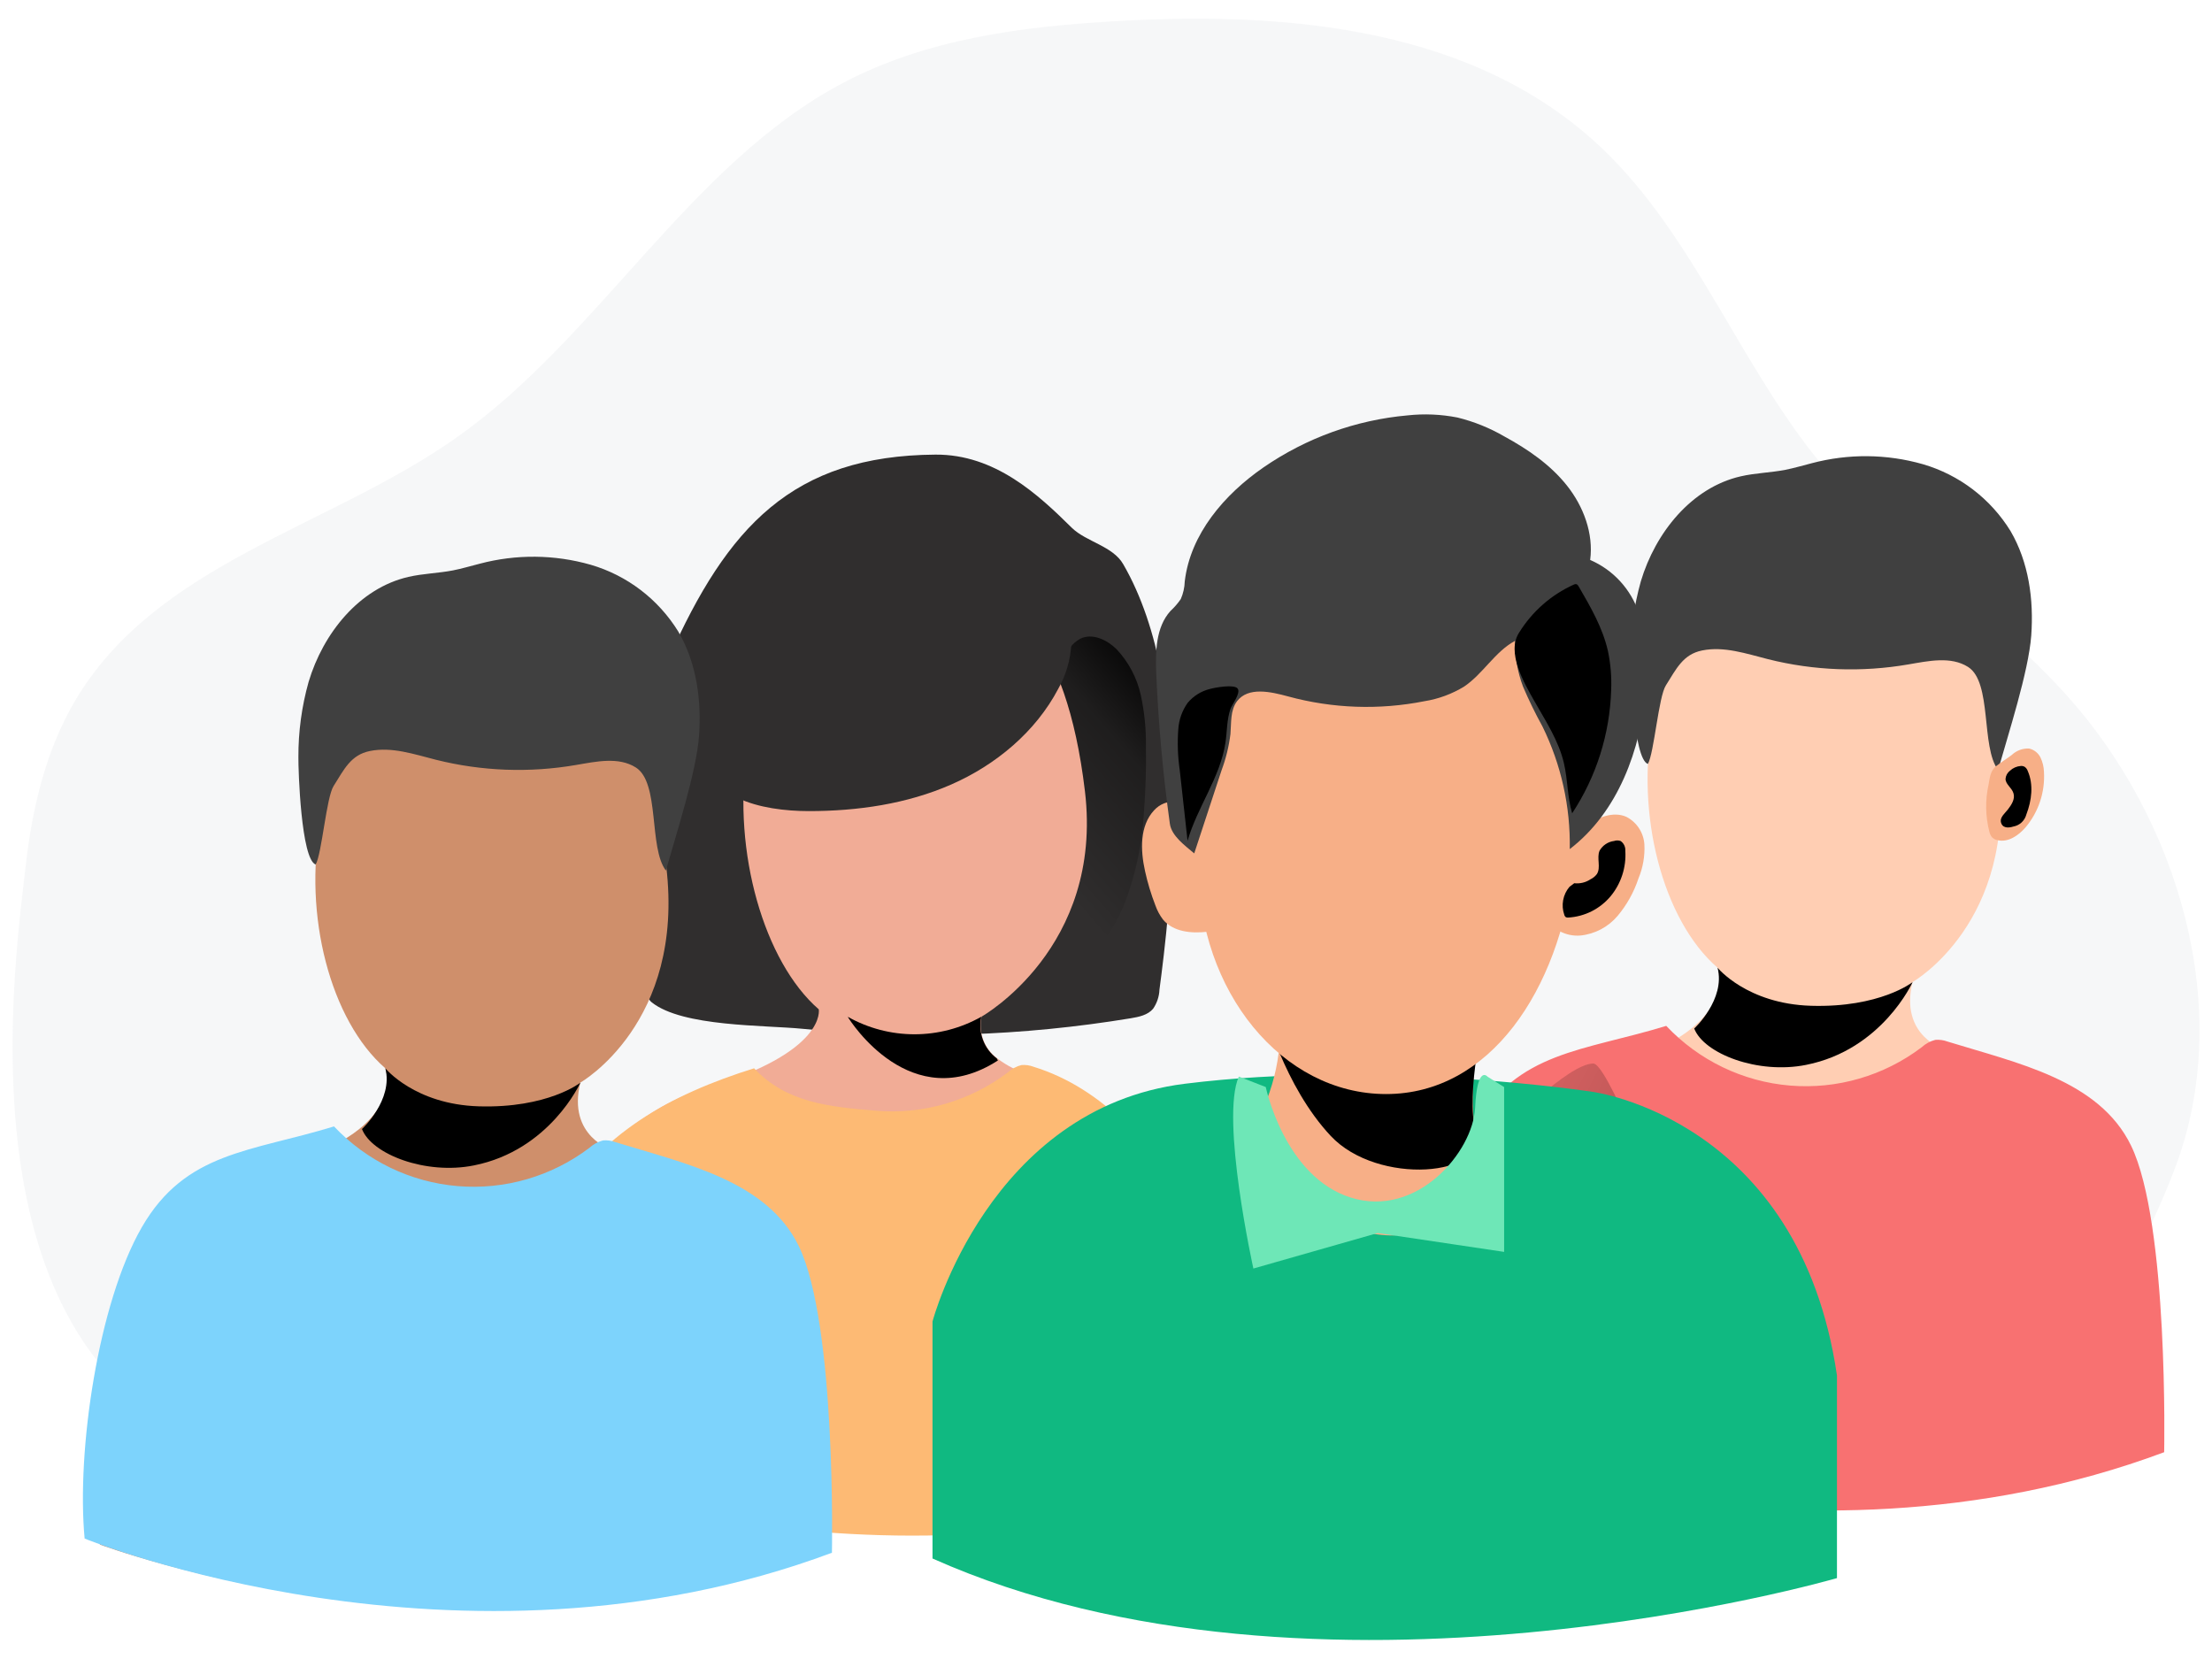 <svg width="88" height="66" viewBox="0 0 88 66" fill="none" xmlns="http://www.w3.org/2000/svg">
<g clipPath="url(#clip0_4386_106106)">
<path opacity="0.18" d="M6.01 56.209C-1.223 50.936 0.572 38.342 1.042 34.286C1.304 32.053 1.848 29.82 2.971 27.907C6.205 22.394 13.094 21.001 18.185 17.39C23.849 13.393 27.456 6.499 33.552 3.292C36.908 1.526 40.73 1.048 44.475 0.837C51.272 0.452 58.711 1.1 63.763 5.93C67.417 9.424 69.239 14.579 72.486 18.497C75.348 21.953 79.213 24.323 82.209 27.651C86.659 32.589 88.933 40.145 86.527 46.474C84.292 52.337 80.871 56.184 79.096 56.764C73.401 58.626 60.953 58.852 54.996 59.278C48.612 59.733 42.865 58.736 36.468 58.757C26.598 58.79 13.133 59.338 6.018 56.201" fill="#D1D5DB"/>
<path d="M68.33 38.5C68.33 38.5 69.255 40.845 64.396 42.298C59.538 43.751 56.871 49.498 56.976 54.332V57.449C56.976 57.449 72.084 63.037 84.896 57.88C84.896 57.88 86.13 44.823 77.371 41.76C77.371 41.76 75.555 41.221 76.088 39.069C76.088 39.069 80.253 36.704 79.505 30.47C78.757 24.236 76.377 22.301 73.918 22.16C63.987 21.591 63.952 34.702 68.33 38.5Z" fill="#FFCEB3"/>
<path d="M86.097 57.773C86.097 57.773 86.282 48.667 84.779 45.575C83.51 42.961 80.237 42.29 77.474 41.435C77.32 41.378 77.156 41.355 76.992 41.369C76.79 41.421 76.604 41.522 76.45 41.663C74.947 42.801 73.082 43.343 71.208 43.187C69.334 43.03 67.583 42.185 66.288 40.812C62.974 41.829 60.381 41.808 58.641 44.825C56.902 47.843 56.04 53.735 56.367 57.208C56.359 57.21 71.293 63.301 86.097 57.773Z" fill="#F87171"/>
<path d="M59.867 44.91C59.867 44.91 62.376 42.321 63.385 42.309C64.395 42.296 70.582 59.96 70.582 59.96L61.348 59.517L59.867 44.91Z" fill="url(#paint0_linear_4386_106106)"/>
<path d="M65.278 23.125C65.856 21.192 67.291 19.4 69.247 18.951C69.831 18.816 70.433 18.806 71.021 18.692C71.379 18.622 71.729 18.516 72.082 18.427C73.532 18.042 75.058 18.056 76.501 18.468C77.949 18.891 79.191 19.838 79.986 21.128C80.71 22.369 80.913 23.851 80.809 25.284C80.704 26.716 79.879 29.253 79.491 30.633C78.8 29.723 79.26 27.14 78.294 26.532C77.607 26.099 76.723 26.296 75.923 26.432C74.068 26.753 72.167 26.683 70.341 26.225C69.475 26.006 68.587 25.7 67.713 25.878C66.954 26.031 66.685 26.616 66.274 27.266C65.982 27.715 65.807 29.957 65.558 30.393C64.978 30.186 64.865 26.635 64.871 26.124C64.867 25.11 65.004 24.1 65.278 23.125Z" fill="#404040"/>
<path d="M80.03 30.038C80.122 29.95 80.231 29.882 80.35 29.837C80.469 29.793 80.596 29.773 80.723 29.779C80.82 29.801 80.91 29.843 80.989 29.905C81.067 29.966 81.131 30.044 81.175 30.133C81.262 30.313 81.31 30.509 81.315 30.709C81.362 31.507 81.103 32.293 80.591 32.905C80.309 33.236 79.89 33.526 79.468 33.424C79.384 33.409 79.306 33.368 79.246 33.306C79.2 33.248 79.167 33.181 79.148 33.109C78.984 32.483 78.972 31.827 79.115 31.195C79.162 30.92 79.189 30.651 79.419 30.473C79.61 30.324 79.832 30.187 80.03 30.038Z" fill="#F7AF87"/>
<path d="M44.983 40.51C45.308 40.456 45.662 40.384 45.874 40.131C46.028 39.907 46.116 39.643 46.127 39.37C46.523 36.367 47.627 27.519 44.687 22.449C44.276 21.724 43.215 21.557 42.643 21C41.303 19.675 39.586 18.07 37.213 18.086C31.526 18.125 28.937 20.959 26.607 26.182C25.193 29.351 24.757 38.948 25.929 39.877C27.163 40.856 30.411 40.777 31.941 40.93C36.288 41.362 40.672 41.221 44.983 40.51Z" fill="#302E2E"/>
<path d="M42.567 25.769C42.675 25.619 42.816 25.497 42.978 25.41C43.457 25.175 44.037 25.452 44.417 25.825C44.897 26.334 45.231 26.965 45.384 27.65C45.53 28.33 45.599 29.024 45.589 29.719C45.602 30.573 45.576 31.427 45.511 32.282C45.446 33.538 45.185 34.776 44.738 35.951C44.259 37.112 43.476 38.174 42.402 38.813C41.605 35.941 41.531 32.923 41.463 29.943C41.45 29.469 41.44 28.997 41.45 28.525C41.45 28.339 41.399 27.979 41.487 27.813C41.576 27.648 41.734 27.681 41.878 27.571C42.106 27.399 42.067 27.081 42.119 26.82C42.198 26.443 42.35 26.086 42.567 25.769Z" fill="url(#paint1_linear_4386_106106)"/>
<path d="M14.898 37.5C14.448 36.451 14.538 35.252 14.692 34.12C14.83 33.135 15.03 32.121 15.603 31.312C16.137 30.602 16.872 30.07 17.711 29.787C18.545 29.508 19.413 29.348 20.291 29.311C21.553 29.224 22.819 29.244 24.077 29.373C24.962 29.433 25.831 29.643 26.647 29.993C27.757 30.54 28.642 31.461 29.147 32.597C29.645 33.732 29.814 34.985 29.634 36.213C29.594 36.741 29.406 37.247 29.092 37.672C28.724 38.051 28.259 38.322 27.749 38.454C25.898 39.05 23.937 39.004 22.02 38.928C20.431 38.866 18.825 38.957 17.261 38.646C16.343 38.466 15.318 38.481 14.898 37.5Z" fill="url(#paint2_linear_4386_106106)"/>
<path d="M48.549 58.878C35.729 64.037 20.629 58.447 20.629 58.447V55.343C20.513 50.496 23.186 44.746 28.049 43.298C32.912 41.849 32.573 40.154 32.573 40.154C28.197 36.358 27.638 22.593 37.575 23.165C40.043 23.305 42.418 25.234 43.162 31.476C43.906 37.718 39.05 40.444 39.05 40.444C38.984 40.75 39.008 41.069 39.117 41.363C39.226 41.656 39.417 41.912 39.666 42.099C40.069 42.412 40.531 42.638 41.024 42.764C49.773 45.821 48.549 58.878 48.549 58.878Z" fill="#F1AC96"/>
<path d="M32.174 32.268C34.111 32.268 36.069 31.988 37.843 31.21C39.617 30.432 41.199 29.118 42.103 27.398C42.409 26.858 42.585 26.255 42.619 25.635C42.642 24.463 41.904 23.368 40.923 22.737C39.942 22.106 38.756 21.878 37.594 21.829C35.092 21.723 32.507 22.433 30.603 24.07C29.814 24.744 29.17 25.573 28.711 26.507C28.251 27.44 27.985 28.458 27.93 29.498C27.838 31.771 30.328 32.266 32.174 32.268Z" fill="#302E2E"/>
<path d="M49.741 58.773C49.741 58.773 48.764 51.341 47.261 48.243C45.993 45.629 43.879 43.29 41.115 42.438C40.962 42.38 40.797 42.357 40.634 42.371C40.433 42.423 40.247 42.524 40.093 42.665C38.591 43.803 36.725 44.345 34.852 44.188C32.978 44.032 31.295 43.873 30 42.5C26.689 43.533 23.819 45.103 22.092 48.129C20.352 51.144 19.692 54.737 20.011 58.21C20.011 58.21 34.935 64.301 49.741 58.773Z" fill="#FDBA74"/>
<path d="M36.081 60.739C36.081 60.739 30.392 61.374 29.236 60.793C29.236 60.793 32.115 45.219 38.966 42.977C38.966 42.977 41.935 43.474 44.261 48.243C44.937 49.627 36.081 60.739 36.081 60.739Z" fill="url(#paint3_linear_4386_106106)"/>
<path d="M37.098 62.002V52.573C37.098 52.573 39.341 44.088 47.136 43.115C54.931 42.142 63.365 43.438 63.365 43.438C63.365 43.438 71.59 44.512 73.08 54.721V62.782C73.08 62.782 52.367 68.809 37.098 62.002Z" fill="#10B981"/>
<path d="M47.419 32.167C47.086 31.96 46.677 31.817 46.311 31.96C46.159 32.02 46.023 32.114 45.914 32.235C45.336 32.856 45.369 33.823 45.552 34.651C45.654 35.115 45.791 35.571 45.963 36.014C46.035 36.22 46.138 36.413 46.27 36.586C46.681 37.076 47.4 37.142 48.034 37.068C48.408 37.024 48.825 36.91 48.996 36.571C49.055 36.441 49.088 36.3 49.095 36.157C49.265 34.483 48.875 33.053 47.419 32.167Z" fill="#F7AF87"/>
<path d="M63.099 32.846C63.566 32.519 64.172 32.266 64.697 32.494C64.902 32.598 65.076 32.755 65.203 32.948C65.33 33.141 65.404 33.364 65.419 33.595C65.442 34.056 65.362 34.518 65.184 34.944C65.004 35.492 64.721 35.999 64.351 36.44C63.976 36.882 63.446 37.161 62.871 37.218C62.585 37.241 62.299 37.181 62.046 37.045C61.792 36.91 61.583 36.704 61.442 36.453C61.302 36.117 61.238 35.755 61.253 35.391C61.227 35.112 61.259 34.83 61.345 34.563C61.572 33.994 62.62 33.181 63.099 32.846Z" fill="#F7AF87"/>
<path d="M50.283 44.028C50.101 44.343 49.994 44.698 49.971 45.062C49.984 45.277 50.036 45.487 50.123 45.683C50.875 47.546 52.434 48.486 53.937 48.92C54.388 49.062 54.857 49.139 55.329 49.15C56.748 49.15 58.15 48.169 59.003 46.586C59.053 46.505 59.085 46.413 59.096 46.319C59.091 46.196 59.057 46.075 58.995 45.969C58.465 44.818 58.561 43.334 58.701 41.983C58.722 41.871 58.715 41.756 58.681 41.648C58.66 41.606 58.63 41.57 58.595 41.541C58.56 41.511 58.519 41.489 58.475 41.476C57.556 41.087 56.569 41.329 55.596 41.292C54.26 41.242 52.965 40.623 51.626 40.621C51.03 40.621 50.984 40.845 50.9 41.596C50.826 42.435 50.618 43.256 50.283 44.028Z" fill="#F7AF87"/>
<path d="M50.301 40.155C50.301 40.155 51.072 43.198 52.941 45.191C54.81 47.184 59.235 46.803 58.712 45.023C58.273 43.531 59.097 40.155 59.097 40.155H50.301Z" fill="url(#paint4_linear_4386_106106)"/>
<path d="M58.266 28.924C58.06 28.717 57.819 28.51 57.529 28.491C57.416 28.491 57.304 28.517 57.202 28.567C57.1 28.616 57.01 28.688 56.939 28.777C56.798 28.957 56.704 29.171 56.666 29.398C56.569 29.947 56.612 30.513 56.791 31.041C56.997 31.687 57.365 32.341 57.99 32.587C58.098 32.639 58.217 32.663 58.336 32.655C58.455 32.647 58.571 32.609 58.671 32.544C58.805 32.408 58.889 32.229 58.907 32.038C59.152 30.82 59.191 29.83 58.266 28.924Z" fill="#F7AF87"/>
<path d="M62.616 34.419C62.026 39.409 59.271 43.525 55.142 43.525C51.013 43.525 47.668 39.45 47.668 34.419C47.668 29.388 50.322 23.715 54.453 23.715C58.584 23.715 63.823 24.22 62.616 34.419Z" fill="#F7AF87"/>
<path d="M46.541 32.774C46.267 30.799 46.087 28.814 46 26.817C45.963 25.938 45.978 24.955 46.564 24.307C46.718 24.165 46.856 24.006 46.975 23.833C47.072 23.611 47.126 23.372 47.133 23.129C47.355 21.244 48.71 19.669 50.265 18.595C51.968 17.421 53.943 16.708 55.999 16.525C56.66 16.453 57.329 16.482 57.981 16.61C58.638 16.771 59.268 17.026 59.853 17.366C60.782 17.873 61.676 18.485 62.336 19.315C62.996 20.145 63.401 21.223 63.262 22.277C63.715 22.472 64.122 22.761 64.456 23.126C64.79 23.49 65.044 23.922 65.201 24.392C65.504 25.367 65.6 26.396 65.484 27.411C65.279 29.829 64.366 32.31 62.45 33.779C62.48 32.09 62.108 30.417 61.364 28.901C61.079 28.385 60.821 27.855 60.589 27.312C60.37 26.731 60.264 26.114 60.276 25.493C59.474 25.923 59.003 26.805 58.247 27.314C57.763 27.609 57.227 27.807 56.668 27.896C54.869 28.253 53.013 28.188 51.243 27.705C50.544 27.515 49.654 27.316 49.214 27.896C48.941 28.254 48.988 28.75 48.951 29.201C48.89 29.693 48.772 30.176 48.599 30.64L47.51 33.951C47.139 33.635 46.611 33.26 46.541 32.774Z" fill="#404040"/>
<path d="M39.7 42.189C36.243 44.418 33.836 40.639 33.725 40.45C34.536 40.907 35.451 41.147 36.381 41.147C37.311 41.147 38.226 40.907 39.038 40.45C38.972 40.757 38.996 41.076 39.105 41.369C39.214 41.663 39.405 41.918 39.655 42.106L39.7 42.189Z" fill="url(#paint5_linear_4386_106106)"/>
<path d="M58.234 31.166C58.09 30.977 57.938 30.752 58.008 30.52C58.078 30.288 58.32 30.168 58.322 29.945C58.318 29.881 58.3 29.819 58.27 29.763C58.239 29.707 58.198 29.659 58.148 29.62C58.029 29.51 57.878 29.444 57.718 29.431C57.663 29.427 57.608 29.439 57.56 29.467C57.505 29.506 57.464 29.562 57.442 29.626C57.202 30.168 57.282 30.806 57.494 31.36C57.529 31.466 57.584 31.563 57.656 31.648C57.758 31.741 57.881 31.807 58.014 31.84C58.22 31.907 58.462 31.909 58.51 31.65C58.544 31.464 58.329 31.298 58.234 31.166Z" fill="url(#paint6_linear_4386_106106)"/>
<path d="M79.877 32.207C80.021 32.019 80.173 31.793 80.103 31.561C80.033 31.329 79.79 31.209 79.786 30.986C79.791 30.922 79.81 30.86 79.84 30.804C79.871 30.748 79.913 30.7 79.963 30.661C80.081 30.551 80.233 30.484 80.393 30.473C80.447 30.468 80.502 30.48 80.549 30.508C80.604 30.547 80.646 30.603 80.668 30.667C80.907 31.209 80.827 31.847 80.615 32.401C80.583 32.523 80.517 32.633 80.426 32.718C80.334 32.803 80.22 32.86 80.097 32.882C79.891 32.948 79.648 32.95 79.599 32.691C79.566 32.509 79.774 32.339 79.877 32.207Z" fill="url(#paint7_linear_4386_106106)"/>
<path d="M62.628 35.137C62.856 35.163 63.086 35.108 63.276 34.98C63.376 34.932 63.463 34.861 63.529 34.773C63.698 34.506 63.513 34.135 63.634 33.846C63.694 33.74 63.777 33.65 63.877 33.583C63.977 33.515 64.092 33.472 64.212 33.457C64.296 33.428 64.387 33.428 64.471 33.457C64.534 33.499 64.584 33.557 64.617 33.626C64.65 33.694 64.665 33.77 64.66 33.846C64.702 34.502 64.493 35.149 64.076 35.654C63.867 35.903 63.611 36.107 63.322 36.253C63.032 36.398 62.717 36.484 62.394 36.503C62.361 36.508 62.328 36.503 62.297 36.489C62.264 36.466 62.241 36.432 62.232 36.393C62.166 36.206 62.151 36.005 62.187 35.81C62.223 35.615 62.309 35.433 62.437 35.282" fill="url(#paint8_linear_4386_106106)"/>
<path d="M46.51 34.282C46.604 34.442 46.795 34.504 46.954 34.597C47.112 34.693 47.244 34.828 47.337 34.989C47.429 35.15 47.48 35.332 47.484 35.518C47.496 35.641 47.469 35.764 47.406 35.87C47.343 35.976 47.248 36.059 47.135 36.106C46.907 36.17 46.678 36.006 46.518 35.831C46.311 35.598 46.151 35.327 46.048 35.033C45.945 34.738 45.901 34.426 45.917 34.115C45.93 33.908 46.018 33.386 46.347 33.494C46.61 33.587 46.382 34.067 46.51 34.282Z" fill="url(#paint9_linear_4386_106106)"/>
<path d="M47.253 27.956C47.033 28.262 46.903 28.625 46.877 29.003C46.835 29.548 46.855 30.097 46.934 30.638L47.245 33.45C47.631 32.105 48.544 30.932 48.752 29.547C48.818 29.106 48.805 28.647 48.945 28.22C49.007 28.034 49.373 27.575 49.237 27.393C49.102 27.21 48.322 27.355 48.119 27.413C47.781 27.499 47.479 27.689 47.253 27.956Z" fill="url(#paint10_linear_4386_106106)"/>
<path d="M62.606 23.259C62.638 23.241 62.674 23.234 62.709 23.239C62.755 23.249 62.781 23.292 62.806 23.334C63.279 24.147 63.76 24.977 63.968 25.898C64.075 26.407 64.119 26.928 64.097 27.448C64.044 29.198 63.507 30.897 62.545 32.355C62.352 31.712 62.372 31.02 62.218 30.364C62.012 29.474 61.496 28.694 61.046 27.899C60.635 27.175 59.917 25.952 60.439 25.161C60.958 24.325 61.712 23.663 62.606 23.259Z" fill="url(#paint11_linear_4386_106106)"/>
<path d="M68.33 38.5C68.33 38.5 69.5 39.936 72.045 40.013C74.792 40.096 76.088 39.073 76.088 39.073C76.088 39.073 74.877 41.764 71.852 42.364C69.938 42.749 67.785 41.921 67.4 40.915C67.4 40.926 68.655 39.752 68.33 38.5Z" fill="url(#paint12_linear_4386_106106)"/>
<path d="M15.33 42.5C15.33 42.5 16.255 44.845 11.396 46.298C6.538 47.751 3.871 53.498 3.976 58.332V61.449C3.976 61.449 19.084 67.037 31.896 61.88C31.896 61.88 33.13 48.823 24.371 45.76C24.371 45.76 22.555 45.221 23.088 43.069C23.088 43.069 27.253 40.704 26.505 34.47C25.756 28.236 23.378 26.301 20.918 26.16C10.987 25.591 10.952 38.702 15.33 42.5Z" fill="#CF8F6B"/>
<path d="M33.097 61.773C33.097 61.773 33.282 52.667 31.779 49.575C30.51 46.961 27.237 46.29 24.474 45.435C24.32 45.378 24.156 45.355 23.992 45.369C23.79 45.421 23.604 45.522 23.45 45.663C21.947 46.801 20.082 47.343 18.208 47.187C16.334 47.03 14.583 46.185 13.288 44.812C9.974 45.829 7.381 45.808 5.641 48.825C3.902 51.843 3.04 57.735 3.367 61.208C3.359 61.21 18.293 67.301 33.097 61.773Z" fill="#7DD3FC"/>
<path d="M12.278 27.125C12.856 25.192 14.291 23.4 16.247 22.951C16.831 22.816 17.433 22.806 18.021 22.692C18.379 22.622 18.729 22.516 19.082 22.427C20.532 22.042 22.058 22.056 23.501 22.468C24.949 22.891 26.191 23.838 26.986 25.128C27.71 26.369 27.913 27.851 27.809 29.284C27.704 30.716 26.879 33.253 26.491 34.633C25.8 33.723 26.26 31.14 25.294 30.532C24.607 30.099 23.723 30.296 22.923 30.432C21.068 30.753 19.167 30.683 17.341 30.225C16.475 30.006 15.587 29.7 14.713 29.878C13.954 30.031 13.685 30.616 13.274 31.266C12.982 31.715 12.807 33.957 12.558 34.393C11.978 34.186 11.865 30.635 11.871 30.124C11.867 29.11 12.004 28.1 12.278 27.125Z" fill="#404040"/>
<path d="M15.33 42.5C15.33 42.5 16.5 43.936 19.045 44.013C21.792 44.096 23.088 43.073 23.088 43.073C23.088 43.073 21.877 45.764 18.852 46.364C16.938 46.749 14.785 45.921 14.4 44.915C14.4 44.926 15.655 43.752 15.33 42.5Z" fill="url(#paint13_linear_4386_106106)"/>
<path d="M50.356 43.245C50.356 43.245 51.099 46.813 53.737 47.643C56.375 48.473 58.602 45.818 58.684 44.075C58.766 42.333 59.179 42.833 59.179 42.833L59.839 43.247V49.804L54.81 49.054L49.863 50.466C49.863 50.466 48.543 44.489 49.285 42.829" fill="#6EE7B7"/>
</g>
<defs>
<linearGradient id="paint0_linear_4386_106106" x1="51.844" y1="45.456" x2="96.885" y2="68.472" gradientUnits="userSpaceOnUse">
<stop stop-opacity="0"/>
<stop offset="0.99"/>
</linearGradient>
<linearGradient id="paint1_linear_4386_106106" x1="40.85" y1="33.763" x2="47.837" y2="27.709" gradientUnits="userSpaceOnUse">
<stop stop-opacity="0"/>
<stop offset="0.6" stop-opacity="0.36"/>
<stop offset="0.99"/>
</linearGradient>
<linearGradient id="paint2_linear_4386_106106" x1="1627.8" y1="1764.79" x2="1620.31" y2="2290.86" gradientUnits="userSpaceOnUse">
<stop stop-opacity="0"/>
<stop offset="0.99"/>
</linearGradient>
<linearGradient id="paint3_linear_4386_106106" x1="1290.61" y1="4753.46" x2="3398.03" y2="5657.34" gradientUnits="userSpaceOnUse">
<stop stop-opacity="0"/>
<stop offset="0.99"/>
</linearGradient>
<linearGradient id="paint4_linear_4386_106106" x1="1739.26" y1="1695.23" x2="1963.69" y2="1255.95" gradientUnits="userSpaceOnUse">
<stop stop-opacity="0"/>
<stop offset="0.99"/>
</linearGradient>
<linearGradient id="paint5_linear_4386_106106" x1="664.226" y1="623.876" x2="672.522" y2="529.413" gradientUnits="userSpaceOnUse">
<stop stop-opacity="0"/>
<stop offset="0.99"/>
</linearGradient>
<linearGradient id="paint6_linear_4386_106106" x1="392.508" y1="474.461" x2="414.541" y2="475.007" gradientUnits="userSpaceOnUse">
<stop stop-opacity="0"/>
<stop offset="0.99"/>
</linearGradient>
<linearGradient id="paint7_linear_4386_106106" x1="1896.17" y1="475.996" x2="1874.14" y2="476.543" gradientUnits="userSpaceOnUse">
<stop stop-opacity="0"/>
<stop offset="0.99"/>
</linearGradient>
<linearGradient id="paint8_linear_4386_106106" x1="702.674" y1="667.591" x2="628.77" y2="640.818" gradientUnits="userSpaceOnUse">
<stop stop-opacity="0"/>
<stop offset="0.99"/>
</linearGradient>
<linearGradient id="paint9_linear_4386_106106" x1="302.078" y1="572.621" x2="330.909" y2="563.979" gradientUnits="userSpaceOnUse">
<stop stop-opacity="0"/>
<stop offset="0.99"/>
</linearGradient>
<linearGradient id="paint10_linear_4386_106106" x1="475.02" y1="1217.83" x2="386.517" y2="1067.39" gradientUnits="userSpaceOnUse">
<stop stop-opacity="0"/>
<stop offset="0.6" stop-opacity="0.36"/>
<stop offset="0.99"/>
</linearGradient>
<linearGradient id="paint11_linear_4386_106106" x1="1056.83" y1="1393.19" x2="853.682" y2="1489.12" gradientUnits="userSpaceOnUse">
<stop stop-opacity="0"/>
<stop offset="0.6" stop-opacity="0.36"/>
<stop offset="0.99"/>
</linearGradient>
<linearGradient id="paint12_linear_4386_106106" x1="2836.55" y1="1018.85" x2="2802.02" y2="676.542" gradientUnits="userSpaceOnUse">
<stop stop-opacity="0"/>
<stop offset="0.99"/>
</linearGradient>
<linearGradient id="paint13_linear_4386_106106" x1="2783.55" y1="1022.85" x2="2749.02" y2="680.542" gradientUnits="userSpaceOnUse">
<stop stop-opacity="0"/>
<stop offset="0.99"/>
</linearGradient>
<clipPath id="clip0_4386_106106">
<rect width="87" height="66" fill="white" transform="translate(0.5)"/>
</clipPath>
</defs>
</svg>
